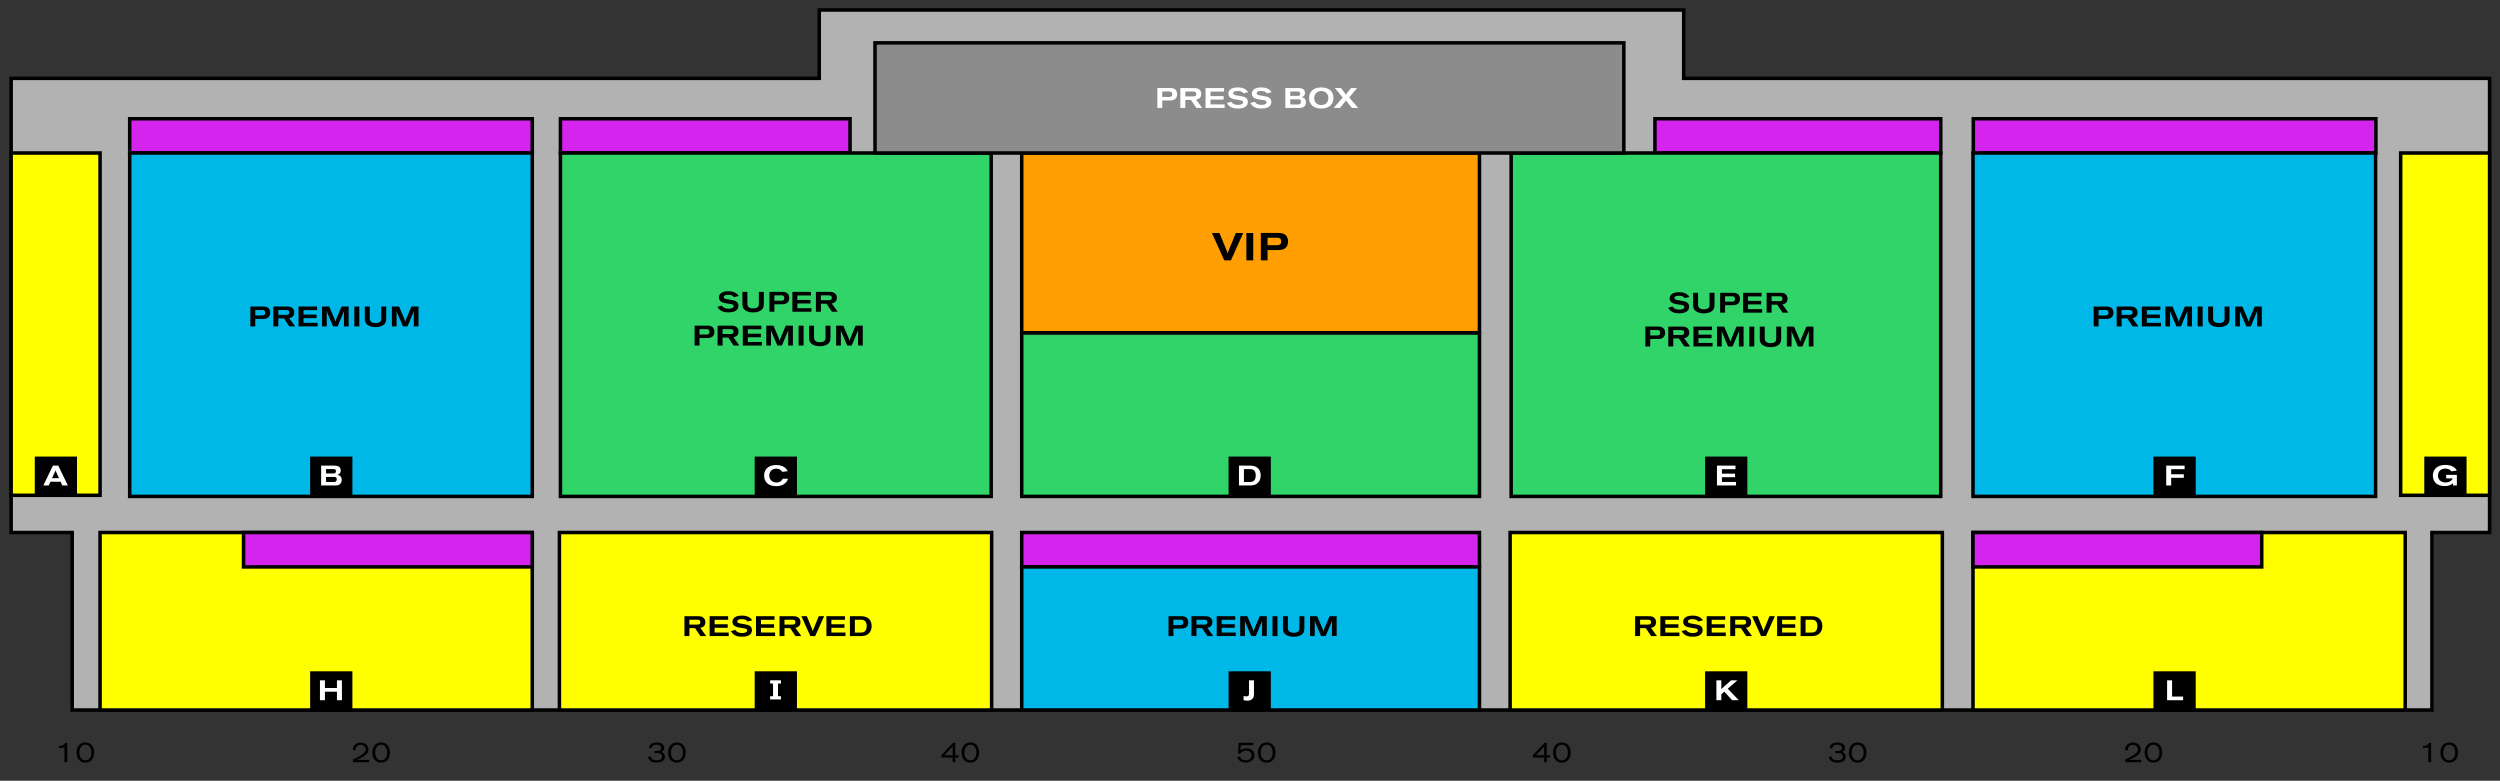 <?xml version="1.0" encoding="utf-8"?>
<!-- Generator: Adobe Illustrator 15.1.0, SVG Export Plug-In . SVG Version: 6.00 Build 0)  -->
<!DOCTYPE svg PUBLIC "-//W3C//DTD SVG 1.1//EN" "http://www.w3.org/Graphics/SVG/1.1/DTD/svg11.dtd">
<svg version="1.1" id="Layer_1" xmlns="http://www.w3.org/2000/svg" xmlns:xlink="http://www.w3.org/1999/xlink" x="0px" y="0px"
	 width="710px" height="221.732px" viewBox="35.833 236.5 710 221.732" enable-background="new 35.833 236.5 710 221.732"
	 xml:space="preserve">
<rect x="35.833" y="236.5" width="710" height="221.732" fill="#333333" stroke="none"/>
<g id="Layer_4">
</g>
<g id="Layer_2">
</g>
<polygon fill="#B2B2B2" stroke="#000000" points="514,258.75 514,239.333 268.5,239.333 268.5,258.75 39,258.75 39,387.732 
	56.333,387.732 56.333,438.149 726.5,438.149 726.5,387.732 742.874,387.732 742.874,258.75 "/>
<rect x="64.25" y="387.732" fill="#FFFF00" stroke="#000000" width="122.749" height="50.417"/>
<rect x="194.71" y="387.732" fill="#FFFF00" stroke="#000000" width="122.749" height="50.417"/>
<rect x="105" y="387.732" fill="#D424ED" stroke="#000000" width="81.999" height="9.768"/>
<rect x="596.165" y="387.732" fill="#FFFF00" stroke="#000000" width="122.748" height="50.417"/>
<rect x="596.165" y="387.732" fill="#D424ED" stroke="#000000" width="81.998" height="9.768"/>
<rect x="195" y="270.227" fill="#D424ED" stroke="#000000" width="82.249" height="9.728"/>
<rect x="72.666" y="270.227" fill="#D424ED" stroke="#000000" width="114.333" height="9.728"/>
<rect x="596.248" y="270.227" fill="#D424ED" stroke="#000000" width="114.334" height="9.728"/>
<rect x="505.834" y="270.227" fill="#D424ED" stroke="#000000" width="81.166" height="9.728"/>
<rect x="326" y="387.732" fill="#D424ED" stroke="#000000" width="130" height="9.768"/>
<rect x="326" y="330.999" fill="#30D469" stroke="#000000" width="130" height="46.483"/>
<rect x="465" y="279.954" fill="#30D469" stroke="#000000" width="122" height="97.528"/>
<rect x="72.666" y="279.954" fill="#00B8E8" stroke="#000000" width="114.333" height="97.528"/>
<rect x="195" y="279.954" fill="#30D469" stroke="#000000" width="122.333" height="97.528"/>
<rect x="326" y="279.954" fill="#FF9E00" stroke="#000000" width="130" height="51.045"/>
<rect x="326" y="397.5" fill="#00B8E8" stroke="#000000" width="130" height="40.649"/>
<rect x="39" y="279.954" fill="#FFFF00" stroke="#000000" width="25.25" height="97.212"/>
<rect x="284.333" y="248.667" fill="#8C8C8C" stroke="#000000" width="212.667" height="31.287"/>
<rect x="361" y="261.5" fill="none" width="62.833" height="15.667"/>
<g enable-background="new    ">
	<path fill="#FFFFFF" d="M364.528,261.497h3.486c0.6,0,1.375,0.024,1.823,0.664c0.2,0.288,0.312,0.68,0.312,1.111
		c0,0.544-0.176,0.911-0.384,1.159c-0.464,0.56-1.144,0.592-1.871,0.592h-1.975v2.127h-1.392V261.497z M365.92,264.032h1.743
		c0.456,0,1.079-0.008,1.079-0.76c0-0.304-0.104-0.496-0.24-0.624c-0.192-0.168-0.4-0.168-0.992-0.168h-1.591V264.032z"/>
	<path fill="#FFFFFF" d="M371.048,261.506h3.886c0.64,0,1.223,0.056,1.695,0.6c0.288,0.336,0.368,0.76,0.368,1.087
		c0,0.432-0.144,0.943-0.543,1.247c-0.304,0.232-0.696,0.312-0.919,0.353l1.711,2.358h-1.663l-1.511-2.271h-1.607v2.271h-1.416
		V261.506z M372.464,263.88h2.254c0.304,0,0.848-0.04,0.848-0.671c0-0.112-0.016-0.305-0.112-0.44
		c-0.104-0.136-0.24-0.271-0.8-0.271h-2.19V263.88z"/>
	<path fill="#FFFFFF" d="M378.208,261.506h5.261v1.015h-3.846v1.271h3.718v1h-3.718v1.351h4.006v1.008h-5.421V261.506z"/>
	<path fill="#FFFFFF" d="M385.552,265.399c0.32,0.68,1.127,0.888,1.895,0.888c0.344,0,1.423-0.057,1.423-0.744
		c0-0.407-0.392-0.504-0.696-0.56c-0.232-0.048-1.391-0.224-1.655-0.271c-0.52-0.096-1.831-0.344-1.831-1.623
		c0-0.28,0.08-0.568,0.224-0.8c0.472-0.76,1.511-0.959,2.407-0.959c0.824,0,1.455,0.119,2.039,0.439
		c0.576,0.312,0.823,0.728,0.936,0.911l-1.343,0.336c-0.048-0.088-0.16-0.296-0.496-0.464c-0.375-0.184-0.863-0.216-1.135-0.216
		c-0.624,0-1.263,0.12-1.263,0.655c0,0.368,0.328,0.464,0.751,0.561c0.232,0.048,1.383,0.239,1.647,0.296
		c0.656,0.119,1.767,0.359,1.767,1.599c0,1.815-2.159,1.879-2.87,1.879c-0.928,0-2.359-0.16-3.086-1.591L385.552,265.399z"/>
	<path fill="#FFFFFF" d="M392.216,265.399c0.32,0.68,1.127,0.888,1.895,0.888c0.344,0,1.423-0.057,1.423-0.744
		c0-0.407-0.392-0.504-0.696-0.56c-0.232-0.048-1.391-0.224-1.655-0.271c-0.52-0.096-1.831-0.344-1.831-1.623
		c0-0.28,0.08-0.568,0.224-0.8c0.472-0.76,1.511-0.959,2.407-0.959c0.824,0,1.455,0.119,2.039,0.439
		c0.576,0.312,0.824,0.728,0.935,0.911l-1.343,0.336c-0.048-0.088-0.16-0.296-0.496-0.464c-0.375-0.184-0.863-0.216-1.135-0.216
		c-0.624,0-1.263,0.12-1.263,0.655c0,0.368,0.328,0.464,0.751,0.561c0.232,0.048,1.383,0.239,1.647,0.296
		c0.656,0.119,1.767,0.359,1.767,1.599c0,1.815-2.158,1.879-2.87,1.879c-0.928,0-2.359-0.16-3.086-1.591L392.216,265.399z"/>
	<path fill="#FFFFFF" d="M400.872,261.506h3.662c0.583,0.016,1.295,0.031,1.679,0.583c0.2,0.288,0.225,0.6,0.225,0.8
		c0,0.152-0.017,0.472-0.225,0.752c-0.231,0.304-0.535,0.399-0.711,0.447c0.352,0.096,1.223,0.312,1.223,1.439
		c0,0.328-0.072,0.672-0.256,0.951c-0.439,0.664-1.167,0.664-1.719,0.672h-3.878V261.506z M402.271,263.729h2.022
		c0.168,0,0.328-0.008,0.456-0.057c0.336-0.136,0.336-0.512,0.336-0.575c0-0.6-0.456-0.607-0.68-0.607h-2.135V263.729z
		 M402.271,266.159h2.119c0.319,0,0.919,0.008,0.919-0.768c0-0.68-0.536-0.68-0.743-0.68h-2.295V266.159z"/>
	<path fill="#FFFFFF" d="M413.933,262.425c0.231,0.28,0.608,0.903,0.608,1.847c0,1.8-1.168,3.062-3.447,3.062
		c-2.278,0-3.485-1.239-3.485-2.998c0-1.943,1.392-2.927,3.246-3.006C411.966,261.281,413.229,261.569,413.933,262.425z
		 M409.063,264.368c0,0.688,0.256,1.047,0.36,1.183c0.135,0.192,0.551,0.776,1.646,0.776c1.319,0,2.023-0.896,2.023-1.983
		c0-1.263-0.952-2.039-2.08-1.999C410.07,262.377,409.063,263.001,409.063,264.368z"/>
	<path fill="#FFFFFF" d="M414.922,261.506h1.768l1.238,1.654c0.089,0.097,0.104,0.12,0.16,0.24c0.041-0.128,0.057-0.144,0.137-0.248
		l1.287-1.646h1.734L419,264.192l2.574,2.958h-1.791l-1.566-1.943c-0.072-0.104-0.088-0.128-0.129-0.231
		c-0.056,0.128-0.063,0.144-0.144,0.256l-1.552,1.919h-1.799l2.583-2.958L414.922,261.506z"/>
</g>
<rect x="361.667" y="447.315" fill="none" width="61.667" height="21.834"/>
<g enable-background="new    ">
	<path d="M387.604,447.45h4.222l-0.04,0.68h-3.582l-0.096,1.471c0.224-0.176,0.735-0.575,1.719-0.575
		c1.303,0,2.263,0.76,2.263,1.927c0,1.255-1.079,2.11-2.471,2.11c-0.551,0-1.111-0.128-1.575-0.424
		c-0.56-0.367-0.728-0.823-0.832-1.111l0.751-0.159c0.064,0.144,0.168,0.367,0.36,0.56c0.216,0.216,0.664,0.504,1.351,0.504
		c1.144,0,1.615-0.752,1.615-1.416c0-1.039-0.919-1.351-1.559-1.351c-0.536,0-1.312,0.216-1.671,0.911l-0.616-0.12L387.604,447.45z"
		/>
	<path d="M398.074,450.24c0,1.728-0.992,2.847-2.511,2.847c-1.655,0-2.487-1.327-2.487-2.91c0-1.384,0.776-2.814,2.479-2.831
		C397.202,447.33,398.074,448.625,398.074,450.24z M394.436,448.521c-0.472,0.52-0.552,1.231-0.552,1.751
		c0,1.335,0.72,2.167,1.695,2.167c0.4,0,0.784-0.152,1.08-0.424c0.472-0.456,0.615-1.128,0.615-1.783
		c0-0.584-0.127-1.104-0.352-1.471c-0.191-0.32-0.639-0.792-1.367-0.768C395.163,448.002,394.748,448.17,394.436,448.521z"/>
</g>
<rect x="277.667" y="447.315" fill="none" width="61.667" height="21.834"/>
<g enable-background="new    ">
	<path d="M306.499,447.45h0.624V451h0.943v0.632h-0.943v1.327h-0.744v-1.327h-3.198v-0.64L306.499,447.45z M306.378,449.169
		c0-0.12,0-0.239,0.008-0.368c0-0.119,0.008-0.239,0.016-0.367c0,0.016-0.375,0.447-0.416,0.487L304.044,451h2.334V449.169z"/>
	<path d="M313.906,450.24c0,1.728-0.992,2.847-2.511,2.847c-1.655,0-2.487-1.327-2.487-2.91c0-1.384,0.776-2.814,2.479-2.831
		C313.034,447.33,313.906,448.625,313.906,450.24z M310.268,448.521c-0.472,0.52-0.552,1.231-0.552,1.751
		c0,1.335,0.72,2.167,1.695,2.167c0.4,0,0.784-0.152,1.08-0.424c0.472-0.456,0.616-1.128,0.616-1.783
		c0-0.584-0.128-1.104-0.352-1.471c-0.192-0.32-0.64-0.792-1.368-0.768C310.995,448.002,310.58,448.17,310.268,448.521z"/>
</g>
<rect x="445.666" y="447.315" fill="none" width="61.668" height="21.834"/>
<g enable-background="new    ">
	<path d="M474.498,447.45h0.623V451h0.943v0.632h-0.943v1.327h-0.743v-1.327h-3.198v-0.64L474.498,447.45z M474.378,449.169
		c0-0.12,0-0.239,0.008-0.368c0-0.119,0.009-0.239,0.017-0.367c0,0.016-0.376,0.447-0.416,0.487L472.043,451h2.335V449.169z"/>
	<path d="M481.905,450.24c0,1.728-0.991,2.847-2.511,2.847c-1.655,0-2.486-1.327-2.486-2.91c0-1.384,0.775-2.814,2.479-2.831
		C481.033,447.33,481.905,448.625,481.905,450.24z M478.268,448.521c-0.473,0.52-0.553,1.231-0.553,1.751
		c0,1.335,0.721,2.167,1.695,2.167c0.4,0,0.783-0.152,1.08-0.424c0.471-0.456,0.615-1.128,0.615-1.783
		c0-0.584-0.128-1.104-0.352-1.471c-0.192-0.32-0.64-0.792-1.367-0.768C478.994,448.002,478.579,448.17,478.268,448.521z"/>
</g>
<rect x="194.333" y="447.315" fill="none" width="61.667" height="21.834"/>
<g enable-background="new    ">
	<path d="M220.094,448.913c0.08-0.312,0.184-0.775,0.68-1.144c0.424-0.312,0.991-0.415,1.511-0.415c1.423,0,2.183,0.679,2.183,1.551
		c0,0.224-0.064,0.456-0.184,0.64c-0.192,0.296-0.456,0.392-0.655,0.464c0.167,0.063,0.439,0.151,0.695,0.432
		c0.336,0.359,0.36,0.768,0.36,0.959c0,0.992-0.855,1.672-2.319,1.672c-0.288,0-0.919-0.04-1.343-0.208
		c-0.855-0.336-1.031-1.008-1.135-1.392l0.751-0.176c0.072,0.359,0.232,1.127,1.735,1.127c0.815,0,1.487-0.296,1.487-1.063
		c0-0.327-0.136-0.551-0.256-0.671c-0.264-0.256-0.719-0.304-1.383-0.304c-0.176,0-0.352,0-0.536,0.008v-0.6
		c0.384,0.008,0.832,0.008,1.176-0.048c0.56-0.097,0.783-0.416,0.783-0.776c0-0.295-0.152-0.56-0.36-0.719
		c-0.216-0.168-0.543-0.272-0.975-0.272c-0.368,0-0.8,0.088-1.12,0.36c-0.296,0.247-0.328,0.527-0.352,0.711L220.094,448.913z"/>
	<path d="M230.572,450.24c0,1.728-0.992,2.847-2.511,2.847c-1.655,0-2.487-1.327-2.487-2.91c0-1.384,0.776-2.814,2.479-2.831
		C229.7,447.33,230.572,448.625,230.572,450.24z M226.934,448.521c-0.472,0.52-0.552,1.231-0.552,1.751
		c0,1.335,0.72,2.167,1.695,2.167c0.4,0,0.784-0.152,1.08-0.424c0.472-0.456,0.616-1.128,0.616-1.783
		c0-0.584-0.128-1.104-0.352-1.471c-0.192-0.32-0.64-0.792-1.368-0.768C227.661,448.002,227.246,448.17,226.934,448.521z"/>
</g>
<rect x="529.667" y="447.315" fill="none" width="61.667" height="21.834"/>
<g enable-background="new    ">
	<path d="M555.428,448.913c0.08-0.312,0.184-0.775,0.68-1.144c0.424-0.312,0.991-0.415,1.511-0.415c1.423,0,2.183,0.679,2.183,1.551
		c0,0.224-0.063,0.456-0.184,0.64c-0.191,0.296-0.455,0.392-0.655,0.464c0.167,0.063,0.439,0.151,0.695,0.432
		c0.336,0.359,0.36,0.768,0.36,0.959c0,0.992-0.855,1.672-2.319,1.672c-0.288,0-0.919-0.04-1.343-0.208
		c-0.855-0.336-1.031-1.008-1.136-1.392l0.751-0.176c0.072,0.359,0.232,1.127,1.736,1.127c0.814,0,1.486-0.296,1.486-1.063
		c0-0.327-0.136-0.551-0.256-0.671c-0.264-0.256-0.719-0.304-1.383-0.304c-0.176,0-0.352,0-0.536,0.008v-0.6
		c0.384,0.008,0.831,0.008,1.176-0.048c0.56-0.097,0.783-0.416,0.783-0.776c0-0.295-0.151-0.56-0.36-0.719
		c-0.215-0.168-0.543-0.272-0.975-0.272c-0.368,0-0.8,0.088-1.119,0.36c-0.297,0.247-0.328,0.527-0.352,0.711L555.428,448.913z"/>
	<path d="M565.905,450.24c0,1.728-0.991,2.847-2.511,2.847c-1.655,0-2.486-1.327-2.486-2.91c0-1.384,0.775-2.814,2.479-2.831
		C565.033,447.33,565.905,448.625,565.905,450.24z M562.268,448.521c-0.473,0.52-0.553,1.231-0.553,1.751
		c0,1.335,0.721,2.167,1.695,2.167c0.4,0,0.783-0.152,1.08-0.424c0.471-0.456,0.615-1.128,0.615-1.783
		c0-0.584-0.128-1.104-0.352-1.471c-0.192-0.32-0.64-0.792-1.367-0.768C562.994,448.002,562.579,448.17,562.268,448.521z"/>
</g>
<rect x="110.333" y="447.315" fill="none" width="61.667" height="21.834"/>
<g enable-background="new    ">
	<path d="M137.845,452.304h2.774v0.655h-4.518v-0.752c0.704-0.336,1.855-0.896,2.734-1.551c0.408-0.296,0.848-0.68,0.848-1.319
		c0-0.808-0.632-1.295-1.439-1.295c-0.448,0-0.816,0.151-1.047,0.376c-0.368,0.359-0.384,0.815-0.4,1.199l-0.776-0.112
		c0.016-0.319,0.04-0.72,0.312-1.144c0.328-0.52,1-0.983,1.943-0.983c1.479,0,2.207,1.031,2.207,1.935
		c0,0.544-0.24,1.048-0.624,1.432c-0.768,0.768-2.814,1.647-2.814,1.623C137.414,452.319,137.501,452.312,137.845,452.304z"/>
	<path d="M146.572,450.24c0,1.728-0.992,2.847-2.511,2.847c-1.655,0-2.487-1.327-2.487-2.91c0-1.384,0.776-2.814,2.479-2.831
		C145.7,447.33,146.572,448.625,146.572,450.24z M142.934,448.521c-0.472,0.52-0.552,1.231-0.552,1.751
		c0,1.335,0.72,2.167,1.695,2.167c0.4,0,0.784-0.152,1.08-0.424c0.472-0.456,0.616-1.128,0.616-1.783
		c0-0.584-0.128-1.104-0.352-1.471c-0.192-0.32-0.64-0.792-1.368-0.768C143.661,448.002,143.246,448.17,142.934,448.521z"/>
</g>
<rect x="613.666" y="447.315" fill="none" width="61.668" height="21.834"/>
<g enable-background="new    ">
	<path d="M641.179,452.304h2.774v0.655h-4.518v-0.752c0.703-0.336,1.855-0.896,2.734-1.551c0.408-0.296,0.848-0.68,0.848-1.319
		c0-0.808-0.632-1.295-1.439-1.295c-0.447,0-0.815,0.151-1.047,0.376c-0.368,0.359-0.384,0.815-0.4,1.199l-0.775-0.112
		c0.016-0.319,0.04-0.72,0.312-1.144c0.327-0.52,0.999-0.983,1.942-0.983c1.479,0,2.207,1.031,2.207,1.935
		c0,0.544-0.24,1.048-0.624,1.432c-0.768,0.768-2.814,1.647-2.814,1.623C640.747,452.319,640.835,452.312,641.179,452.304z"/>
	<path d="M649.905,450.24c0,1.728-0.991,2.847-2.511,2.847c-1.655,0-2.486-1.327-2.486-2.91c0-1.384,0.775-2.814,2.479-2.831
		C649.033,447.33,649.905,448.625,649.905,450.24z M646.268,448.521c-0.473,0.52-0.553,1.231-0.553,1.751
		c0,1.335,0.721,2.167,1.695,2.167c0.4,0,0.783-0.152,1.08-0.424c0.471-0.456,0.615-1.128,0.615-1.783
		c0-0.584-0.128-1.104-0.352-1.471c-0.192-0.32-0.64-0.792-1.367-0.768C646.994,448.002,646.579,448.17,646.268,448.521z"/>
</g>
<rect x="26.333" y="447.315" fill="none" width="61.667" height="21.834"/>
<g enable-background="new    ">
	<path d="M52.614,448.386c0.312-0.008,0.647-0.017,1.056-0.232c0.408-0.208,0.543-0.472,0.664-0.688h0.6v5.493h-0.792v-4.285
		c-0.472,0.207-0.768,0.231-1.527,0.256V448.386z"/>
	<path d="M62.572,450.24c0,1.728-0.992,2.847-2.511,2.847c-1.655,0-2.487-1.327-2.487-2.91c0-1.384,0.776-2.814,2.479-2.831
		C61.7,447.33,62.572,448.625,62.572,450.24z M58.934,448.521c-0.472,0.52-0.552,1.231-0.552,1.751c0,1.335,0.72,2.167,1.695,2.167
		c0.4,0,0.784-0.152,1.08-0.424c0.472-0.456,0.616-1.128,0.616-1.783c0-0.584-0.128-1.104-0.352-1.471
		c-0.192-0.32-0.64-0.792-1.368-0.768C59.661,448.002,59.246,448.17,58.934,448.521z"/>
</g>
<rect x="697.667" y="447.315" fill="none" width="61.667" height="21.834"/>
<g enable-background="new    ">
	<path d="M723.947,448.386c0.312-0.008,0.647-0.017,1.056-0.232c0.407-0.208,0.544-0.472,0.663-0.688h0.6v5.493h-0.791v-4.285
		c-0.472,0.207-0.768,0.231-1.527,0.256V448.386z"/>
	<path d="M733.905,450.24c0,1.728-0.991,2.847-2.511,2.847c-1.655,0-2.486-1.327-2.486-2.91c0-1.384,0.775-2.814,2.479-2.831
		C733.033,447.33,733.905,448.625,733.905,450.24z M730.268,448.521c-0.473,0.52-0.553,1.231-0.553,1.751
		c0,1.335,0.721,2.167,1.695,2.167c0.4,0,0.783-0.152,1.08-0.424c0.471-0.456,0.615-1.128,0.615-1.783
		c0-0.584-0.128-1.104-0.352-1.471c-0.192-0.32-0.64-0.792-1.367-0.768C730.994,448.002,730.579,448.17,730.268,448.521z"/>
</g>
<rect x="359.5" y="302.667" fill="none" width="62.333" height="12.666"/>
<g enable-background="new    ">
	<path d="M380.014,302.67h2.146l2.079,5.094c0.121,0.319,0.154,0.419,0.231,0.737c0.099-0.352,0.121-0.439,0.253-0.737l2.09-5.094
		h2.09l-3.487,7.768h-1.893L380.014,302.67z"/>
	<path d="M389.804,302.67h1.947v7.768h-1.947V302.67z"/>
	<path d="M393.906,302.659h4.797c0.825,0,1.893,0.033,2.508,0.913c0.275,0.396,0.43,0.936,0.43,1.529
		c0,0.748-0.242,1.254-0.528,1.596c-0.638,0.77-1.573,0.813-2.574,0.813h-2.717v2.927h-1.915V302.659z M395.821,306.146h2.398
		c0.627,0,1.485-0.011,1.485-1.045c0-0.418-0.144-0.682-0.33-0.858c-0.264-0.23-0.55-0.23-1.364-0.23h-2.189V306.146z"/>
</g>
<rect x="225.501" y="319.385" fill="none" width="61.166" height="18.667"/>
<g enable-background="new    ">
	<path d="M240.872,323.284c0.32,0.68,1.127,0.888,1.895,0.888c0.344,0,1.423-0.057,1.423-0.744c0-0.407-0.392-0.504-0.696-0.56
		c-0.232-0.048-1.391-0.224-1.655-0.271c-0.52-0.096-1.831-0.344-1.831-1.623c0-0.28,0.08-0.568,0.224-0.8
		c0.472-0.76,1.511-0.959,2.407-0.959c0.824,0,1.455,0.119,2.039,0.439c0.576,0.312,0.823,0.728,0.936,0.911l-1.343,0.336
		c-0.048-0.088-0.16-0.296-0.496-0.464c-0.375-0.184-0.863-0.216-1.135-0.216c-0.624,0-1.263,0.12-1.263,0.655
		c0,0.368,0.328,0.464,0.751,0.561c0.232,0.048,1.383,0.239,1.647,0.296c0.656,0.119,1.767,0.359,1.767,1.599
		c0,1.815-2.159,1.879-2.87,1.879c-0.928,0-2.359-0.16-3.086-1.591L240.872,323.284z"/>
	<path d="M246.681,319.391h1.407v3.317c0,0.504,0.104,0.928,0.64,1.184c0.456,0.216,0.864,0.2,1.279,0.185
		c0.536-0.049,0.879-0.192,1.104-0.448c0.136-0.16,0.256-0.344,0.24-0.911v-3.326h1.407v3.277c-0.008,0.601-0.008,1.168-0.488,1.695
		c-0.583,0.647-1.671,0.863-2.526,0.863c-0.4,0-0.8-0.039-1.191-0.136c-0.272-0.063-0.624-0.176-0.976-0.407
		c-0.888-0.6-0.896-1.344-0.896-2.016V319.391z"/>
	<path d="M254.36,319.382h3.486c0.6,0,1.375,0.024,1.823,0.664c0.2,0.288,0.312,0.68,0.312,1.111c0,0.544-0.176,0.911-0.384,1.159
		c-0.464,0.56-1.144,0.592-1.871,0.592h-1.975v2.127h-1.392V319.382z M255.752,321.917h1.743c0.456,0,1.079-0.008,1.079-0.76
		c0-0.304-0.104-0.496-0.24-0.624c-0.192-0.168-0.4-0.168-0.992-0.168h-1.591V321.917z"/>
	<path d="M260.873,319.391h5.261v1.015h-3.846v1.271h3.718v1h-3.718v1.351h4.006v1.008h-5.421V319.391z"/>
	<path d="M267.552,319.391h3.886c0.64,0,1.223,0.056,1.695,0.6c0.288,0.336,0.368,0.76,0.368,1.087c0,0.432-0.144,0.943-0.543,1.247
		c-0.304,0.232-0.696,0.312-0.919,0.353l1.711,2.358h-1.663l-1.511-2.271h-1.607v2.271h-1.416V319.391z M268.968,321.765h2.254
		c0.304,0,0.848-0.04,0.848-0.671c0-0.112-0.016-0.305-0.112-0.44c-0.104-0.136-0.24-0.271-0.8-0.271h-2.19V321.765z"/>
</g>
<g enable-background="new    ">
	<path d="M233.108,328.981h3.486c0.6,0,1.375,0.024,1.823,0.664c0.2,0.288,0.312,0.68,0.312,1.111c0,0.544-0.176,0.911-0.384,1.159
		c-0.464,0.56-1.144,0.592-1.871,0.592H234.5v2.127h-1.392V328.981z M234.5,331.517h1.743c0.456,0,1.079-0.008,1.079-0.76
		c0-0.304-0.104-0.496-0.24-0.624c-0.192-0.168-0.4-0.168-0.992-0.168H234.5V331.517z"/>
	<path d="M239.628,328.99h3.886c0.64,0,1.223,0.056,1.695,0.6c0.288,0.336,0.368,0.76,0.368,1.087c0,0.432-0.144,0.943-0.543,1.247
		c-0.304,0.232-0.696,0.312-0.919,0.353l1.711,2.358h-1.663l-1.511-2.271h-1.607v2.271h-1.416V328.99z M241.044,331.364h2.254
		c0.304,0,0.848-0.04,0.848-0.671c0-0.112-0.016-0.305-0.112-0.44c-0.104-0.136-0.24-0.271-0.8-0.271h-2.19V331.364z"/>
	<path d="M246.789,328.99h5.261v1.015h-3.846v1.271h3.718v1h-3.718v1.351h4.006v1.008h-5.421V328.99z"/>
	<path d="M253.46,328.99h2.039l1.472,3.454c0.152,0.367,0.208,0.52,0.288,0.839c0.056-0.239,0.104-0.384,0.264-0.775l1.471-3.518
		h2.023v5.645h-1.335v-3.95c0-0.168,0.024-0.312,0.056-0.527c-0.056,0.168-0.08,0.231-0.16,0.432l-1.687,4.046h-1.288l-1.687-3.966
		c-0.088-0.216-0.104-0.28-0.168-0.512c0.024,0.24,0.032,0.288,0.048,0.504v3.974h-1.335V328.99z"/>
	<path d="M262.636,328.99h1.416v5.645h-1.416V328.99z"/>
	<path d="M265.612,328.99h1.407v3.317c0,0.504,0.104,0.928,0.64,1.184c0.456,0.216,0.864,0.2,1.279,0.185
		c0.536-0.049,0.879-0.192,1.104-0.448c0.136-0.16,0.256-0.344,0.24-0.911v-3.326h1.407v3.277c-0.008,0.601-0.008,1.168-0.488,1.695
		c-0.583,0.647-1.671,0.863-2.526,0.863c-0.4,0-0.8-0.039-1.191-0.136c-0.272-0.063-0.624-0.176-0.976-0.407
		c-0.887-0.6-0.896-1.344-0.896-2.016V328.99z"/>
	<path d="M273.3,328.99h2.039l1.471,3.454c0.152,0.367,0.208,0.52,0.288,0.839c0.056-0.239,0.104-0.384,0.264-0.775l1.471-3.518
		h2.023v5.645h-1.335v-3.95c0-0.168,0.024-0.312,0.056-0.527c-0.056,0.168-0.08,0.231-0.16,0.432l-1.687,4.046h-1.288l-1.687-3.966
		c-0.088-0.216-0.104-0.28-0.168-0.512c0.024,0.24,0.032,0.288,0.048,0.504v3.974H273.3V328.99z"/>
</g>
<rect x="495.499" y="319.648" fill="none" width="61.166" height="18.666"/>
<g enable-background="new    ">
	<path d="M510.87,323.548c0.319,0.68,1.128,0.888,1.896,0.888c0.344,0,1.423-0.057,1.423-0.744c0-0.407-0.392-0.504-0.696-0.56
		c-0.231-0.048-1.391-0.224-1.654-0.271c-0.52-0.096-1.831-0.344-1.831-1.623c0-0.28,0.08-0.568,0.224-0.8
		c0.472-0.76,1.512-0.959,2.406-0.959c0.824,0,1.455,0.119,2.039,0.439c0.576,0.312,0.824,0.728,0.936,0.911l-1.343,0.336
		c-0.048-0.088-0.16-0.296-0.496-0.464c-0.376-0.184-0.863-0.216-1.136-0.216c-0.623,0-1.263,0.12-1.263,0.655
		c0,0.368,0.327,0.464,0.751,0.561c0.232,0.048,1.384,0.239,1.647,0.296c0.655,0.119,1.767,0.359,1.767,1.599
		c0,1.815-2.158,1.879-2.869,1.879c-0.928,0-2.359-0.16-3.087-1.591L510.87,323.548z"/>
	<path d="M516.679,319.654h1.407v3.317c0,0.504,0.104,0.928,0.64,1.184c0.456,0.216,0.864,0.2,1.279,0.185
		c0.536-0.049,0.88-0.192,1.104-0.448c0.136-0.16,0.256-0.344,0.239-0.911v-3.326h1.408v3.277c-0.008,0.601-0.008,1.168-0.488,1.695
		c-0.584,0.647-1.671,0.863-2.526,0.863c-0.399,0-0.8-0.039-1.191-0.136c-0.272-0.063-0.624-0.176-0.976-0.407
		c-0.888-0.6-0.896-1.344-0.896-2.016V319.654z"/>
	<path d="M524.358,319.646h3.486c0.6,0,1.375,0.024,1.823,0.664c0.199,0.288,0.312,0.68,0.312,1.111
		c0,0.544-0.176,0.911-0.384,1.159c-0.464,0.56-1.144,0.592-1.871,0.592h-1.975v2.127h-1.392V319.646z M525.75,322.181h1.743
		c0.456,0,1.079-0.008,1.079-0.76c0-0.304-0.104-0.496-0.24-0.624c-0.191-0.168-0.399-0.168-0.991-0.168h-1.591V322.181z"/>
	<path d="M530.871,319.654h5.261v1.015h-3.847v1.271h3.719v1h-3.719v1.351h4.006v1.008h-5.42V319.654z"/>
	<path d="M537.551,319.654h3.886c0.64,0,1.224,0.056,1.694,0.6c0.288,0.336,0.368,0.76,0.368,1.087c0,0.432-0.144,0.943-0.544,1.247
		c-0.304,0.232-0.695,0.312-0.919,0.353l1.711,2.358h-1.663l-1.512-2.271h-1.606v2.271h-1.415V319.654z M538.966,322.028h2.255
		c0.304,0,0.848-0.04,0.848-0.671c0-0.112-0.017-0.305-0.112-0.44c-0.104-0.136-0.239-0.271-0.8-0.271h-2.19V322.028z"/>
</g>
<g enable-background="new    ">
	<path d="M503.107,329.245h3.486c0.6,0,1.375,0.024,1.823,0.664c0.2,0.288,0.312,0.68,0.312,1.111c0,0.544-0.176,0.911-0.384,1.159
		c-0.464,0.56-1.144,0.592-1.871,0.592h-1.975v2.127h-1.392V329.245z M504.499,331.78h1.743c0.455,0,1.079-0.008,1.079-0.76
		c0-0.304-0.104-0.496-0.239-0.624c-0.192-0.168-0.4-0.168-0.992-0.168h-1.591V331.78z"/>
	<path d="M509.627,329.254h3.887c0.64,0,1.223,0.056,1.695,0.6c0.287,0.336,0.367,0.76,0.367,1.087c0,0.432-0.144,0.943-0.543,1.247
		c-0.305,0.232-0.696,0.312-0.92,0.353l1.711,2.358h-1.663l-1.511-2.271h-1.607v2.271h-1.416V329.254z M511.043,331.628h2.254
		c0.305,0,0.848-0.04,0.848-0.671c0-0.112-0.016-0.305-0.111-0.44c-0.104-0.136-0.24-0.271-0.8-0.271h-2.19V331.628z"/>
	<path d="M516.787,329.254h5.262v1.015h-3.846v1.271h3.718v1h-3.718v1.351h4.006v1.008h-5.422V329.254z"/>
	<path d="M523.459,329.254h2.039l1.472,3.454c0.151,0.367,0.208,0.52,0.288,0.839c0.056-0.239,0.104-0.384,0.264-0.775l1.471-3.518
		h2.023v5.645h-1.336v-3.95c0-0.168,0.024-0.312,0.057-0.527c-0.057,0.168-0.08,0.231-0.16,0.432l-1.688,4.046h-1.287l-1.688-3.966
		c-0.088-0.216-0.104-0.28-0.168-0.512c0.024,0.24,0.033,0.288,0.049,0.504v3.974h-1.336V329.254z"/>
	<path d="M532.635,329.254h1.416v5.645h-1.416V329.254z"/>
	<path d="M535.611,329.254h1.406v3.317c0,0.504,0.104,0.928,0.641,1.184c0.455,0.216,0.863,0.2,1.279,0.185
		c0.535-0.049,0.879-0.192,1.104-0.448c0.135-0.16,0.256-0.344,0.239-0.911v-3.326h1.407v3.277
		c-0.008,0.601-0.008,1.168-0.488,1.695c-0.583,0.647-1.67,0.863-2.525,0.863c-0.4,0-0.801-0.039-1.191-0.136
		c-0.272-0.063-0.624-0.176-0.977-0.407c-0.887-0.6-0.895-1.344-0.895-2.016V329.254z"/>
	<path d="M543.299,329.254h2.039l1.471,3.454c0.152,0.367,0.208,0.52,0.288,0.839c0.056-0.239,0.104-0.384,0.264-0.775l1.472-3.518
		h2.022v5.645h-1.335v-3.95c0-0.168,0.023-0.312,0.056-0.527c-0.056,0.168-0.08,0.231-0.159,0.432l-1.688,4.046h-1.287l-1.688-3.966
		c-0.088-0.216-0.104-0.28-0.168-0.512c0.023,0.24,0.032,0.288,0.048,0.504v3.974h-1.335V329.254z"/>
</g>
<rect x="360.084" y="411.5" fill="none" width="61.167" height="10.334"/>
<g enable-background="new    ">
	<path d="M367.691,411.497h3.486c0.6,0,1.375,0.024,1.823,0.664c0.2,0.288,0.312,0.68,0.312,1.111c0,0.544-0.176,0.911-0.384,1.159
		c-0.464,0.56-1.144,0.592-1.871,0.592h-1.975v2.127h-1.392V411.497z M369.083,414.032h1.743c0.456,0,1.079-0.008,1.079-0.76
		c0-0.304-0.104-0.496-0.24-0.624c-0.192-0.168-0.4-0.168-0.992-0.168h-1.591V414.032z"/>
	<path d="M374.211,411.506h3.886c0.64,0,1.223,0.056,1.695,0.6c0.288,0.336,0.368,0.76,0.368,1.087c0,0.432-0.144,0.943-0.543,1.247
		c-0.304,0.232-0.696,0.312-0.919,0.353l1.711,2.358h-1.663l-1.511-2.271h-1.607v2.271h-1.416V411.506z M375.627,413.88h2.254
		c0.304,0,0.848-0.04,0.848-0.671c0-0.112-0.016-0.305-0.112-0.44c-0.104-0.136-0.24-0.271-0.8-0.271h-2.19V413.88z"/>
	<path d="M381.372,411.506h5.261v1.015h-3.846v1.271h3.718v1h-3.718v1.351h4.006v1.008h-5.421V411.506z"/>
	<path d="M388.043,411.506h2.039l1.472,3.454c0.152,0.367,0.208,0.52,0.288,0.839c0.056-0.239,0.104-0.384,0.264-0.775l1.471-3.518
		h2.023v5.645h-1.335v-3.95c0-0.168,0.024-0.312,0.056-0.527c-0.056,0.168-0.08,0.231-0.16,0.432l-1.687,4.046h-1.288l-1.687-3.966
		c-0.088-0.216-0.104-0.28-0.168-0.512c0.024,0.24,0.032,0.288,0.048,0.504v3.974h-1.335V411.506z"/>
	<path d="M397.219,411.506h1.416v5.645h-1.416V411.506z"/>
	<path d="M400.195,411.506h1.406v3.317c0,0.504,0.104,0.928,0.641,1.184c0.455,0.216,0.863,0.2,1.279,0.185
		c0.535-0.049,0.879-0.192,1.104-0.448c0.135-0.16,0.256-0.344,0.239-0.911v-3.326h1.407v3.277
		c-0.008,0.601-0.008,1.168-0.488,1.695c-0.583,0.647-1.67,0.863-2.525,0.863c-0.4,0-0.801-0.039-1.191-0.136
		c-0.272-0.063-0.624-0.176-0.977-0.407c-0.887-0.6-0.895-1.344-0.895-2.016V411.506z"/>
	<path d="M407.883,411.506h2.039l1.471,3.454c0.152,0.367,0.208,0.52,0.288,0.839c0.056-0.239,0.104-0.384,0.264-0.775l1.472-3.518
		h2.022v5.645h-1.335v-3.95c0-0.168,0.023-0.312,0.056-0.527c-0.056,0.168-0.08,0.231-0.159,0.432l-1.688,4.046h-1.287l-1.688-3.966
		c-0.088-0.216-0.104-0.28-0.168-0.512c0.023,0.24,0.032,0.288,0.048,0.504v3.974h-1.335V411.506z"/>
</g>
<rect x="225.417" y="411.5" fill="none" width="61.167" height="10.334"/>
<g enable-background="new    ">
	<path d="M230.208,411.506h3.886c0.64,0,1.223,0.056,1.695,0.6c0.288,0.336,0.368,0.76,0.368,1.087c0,0.432-0.144,0.943-0.543,1.247
		c-0.304,0.232-0.696,0.312-0.919,0.353l1.711,2.358h-1.663l-1.511-2.271h-1.607v2.271h-1.416V411.506z M231.624,413.88h2.254
		c0.304,0,0.848-0.04,0.848-0.671c0-0.112-0.016-0.305-0.112-0.44c-0.104-0.136-0.24-0.271-0.8-0.271h-2.19V413.88z"/>
	<path d="M237.369,411.506h5.261v1.015h-3.846v1.271h3.718v1h-3.718v1.351h4.006v1.008h-5.421V411.506z"/>
	<path d="M244.712,415.399c0.32,0.68,1.127,0.888,1.895,0.888c0.344,0,1.423-0.057,1.423-0.744c0-0.407-0.392-0.504-0.696-0.56
		c-0.232-0.048-1.391-0.224-1.655-0.271c-0.52-0.096-1.831-0.344-1.831-1.623c0-0.28,0.08-0.568,0.224-0.8
		c0.472-0.76,1.511-0.959,2.407-0.959c0.824,0,1.455,0.119,2.039,0.439c0.576,0.312,0.823,0.728,0.936,0.911l-1.343,0.336
		c-0.048-0.088-0.16-0.296-0.496-0.464c-0.375-0.184-0.863-0.216-1.135-0.216c-0.624,0-1.263,0.12-1.263,0.655
		c0,0.368,0.328,0.464,0.751,0.561c0.232,0.048,1.383,0.239,1.647,0.296c0.656,0.119,1.767,0.359,1.767,1.599
		c0,1.815-2.159,1.879-2.87,1.879c-0.928,0-2.359-0.16-3.086-1.591L244.712,415.399z"/>
	<path d="M250.537,411.506h5.261v1.015h-3.846v1.271h3.718v1h-3.718v1.351h4.006v1.008h-5.421V411.506z"/>
	<path d="M257.216,411.506h3.886c0.64,0,1.223,0.056,1.695,0.6c0.288,0.336,0.368,0.76,0.368,1.087c0,0.432-0.144,0.943-0.543,1.247
		c-0.304,0.232-0.696,0.312-0.919,0.353l1.711,2.358h-1.663l-1.511-2.271h-1.607v2.271h-1.416V411.506z M258.632,413.88h2.254
		c0.304,0,0.848-0.04,0.848-0.671c0-0.112-0.016-0.305-0.112-0.44c-0.104-0.136-0.24-0.271-0.8-0.271h-2.19V413.88z"/>
	<path d="M263.424,411.506h1.559l1.511,3.701c0.088,0.232,0.112,0.305,0.168,0.536c0.072-0.256,0.088-0.319,0.184-0.536l1.519-3.701
		h1.519l-2.535,5.645h-1.375L263.424,411.506z"/>
	<path d="M270.536,411.506h5.261v1.015h-3.846v1.271h3.718v1h-3.718v1.351h4.006v1.008h-5.421V411.506z"/>
	<path d="M277.208,411.506h3.086c0.208,0.008,0.416,0.008,0.624,0.031c1.647,0.152,2.462,1.304,2.462,2.759
		c0,0.647-0.16,1.287-0.551,1.807c-0.792,1.032-1.855,1.04-2.711,1.048h-2.91V411.506z M278.615,412.505v3.646h1.559
		c0.504-0.009,1.08-0.017,1.455-0.552c0.168-0.232,0.344-0.624,0.344-1.336c0-0.535-0.12-0.903-0.28-1.159
		c-0.368-0.584-0.959-0.592-1.447-0.6H278.615z"/>
</g>
<rect x="464.709" y="387.732" fill="#FFFF00" stroke="#000000" width="122.748" height="50.417"/>
<rect x="495.416" y="411.5" fill="none" width="61.167" height="10.334"/>
<g enable-background="new    ">
	<path d="M500.207,411.506h3.887c0.64,0,1.223,0.056,1.695,0.6c0.287,0.336,0.367,0.76,0.367,1.087c0,0.432-0.144,0.943-0.543,1.247
		c-0.305,0.232-0.696,0.312-0.92,0.353l1.711,2.358h-1.663l-1.511-2.271h-1.607v2.271h-1.416V411.506z M501.623,413.88h2.254
		c0.305,0,0.848-0.04,0.848-0.671c0-0.112-0.016-0.305-0.111-0.44c-0.104-0.136-0.24-0.271-0.8-0.271h-2.19V413.88z"/>
	<path d="M507.367,411.506h5.262v1.015h-3.846v1.271h3.718v1h-3.718v1.351h4.006v1.008h-5.422V411.506z"/>
	<path d="M514.711,415.399c0.32,0.68,1.127,0.888,1.895,0.888c0.344,0,1.424-0.057,1.424-0.744c0-0.407-0.392-0.504-0.695-0.56
		c-0.232-0.048-1.392-0.224-1.655-0.271c-0.521-0.096-1.831-0.344-1.831-1.623c0-0.28,0.08-0.568,0.224-0.8
		c0.472-0.76,1.511-0.959,2.407-0.959c0.823,0,1.455,0.119,2.039,0.439c0.575,0.312,0.822,0.728,0.936,0.911l-1.344,0.336
		c-0.049-0.088-0.16-0.296-0.496-0.464c-0.375-0.184-0.863-0.216-1.135-0.216c-0.624,0-1.264,0.12-1.264,0.655
		c0,0.368,0.328,0.464,0.752,0.561c0.231,0.048,1.383,0.239,1.646,0.296c0.656,0.119,1.768,0.359,1.768,1.599
		c0,1.815-2.159,1.879-2.871,1.879c-0.928,0-2.358-0.16-3.086-1.591L514.711,415.399z"/>
	<path d="M520.535,411.506h5.262v1.015h-3.846v1.271h3.718v1h-3.718v1.351h4.006v1.008h-5.422V411.506z"/>
	<path d="M527.215,411.506h3.887c0.64,0,1.223,0.056,1.695,0.6c0.287,0.336,0.367,0.76,0.367,1.087c0,0.432-0.144,0.943-0.543,1.247
		c-0.305,0.232-0.696,0.312-0.92,0.353l1.711,2.358h-1.663l-1.511-2.271h-1.607v2.271h-1.416V411.506z M528.631,413.88h2.254
		c0.305,0,0.848-0.04,0.848-0.671c0-0.112-0.016-0.305-0.111-0.44c-0.104-0.136-0.24-0.271-0.8-0.271h-2.19V413.88z"/>
	<path d="M533.424,411.506h1.559l1.512,3.701c0.088,0.232,0.111,0.305,0.168,0.536c0.071-0.256,0.088-0.319,0.184-0.536l1.52-3.701
		h1.519l-2.534,5.645h-1.375L533.424,411.506z"/>
	<path d="M540.535,411.506h5.262v1.015h-3.847v1.271h3.718v1h-3.718v1.351h4.006v1.008h-5.421V411.506z"/>
	<path d="M547.207,411.506h3.086c0.208,0.008,0.416,0.008,0.624,0.031c1.647,0.152,2.462,1.304,2.462,2.759
		c0,0.647-0.159,1.287-0.551,1.807c-0.792,1.032-1.855,1.04-2.711,1.048h-2.91V411.506z M548.614,412.505v3.646h1.56
		c0.504-0.009,1.079-0.017,1.455-0.552c0.168-0.232,0.344-0.624,0.344-1.336c0-0.535-0.12-0.903-0.28-1.159
		c-0.368-0.584-0.96-0.592-1.447-0.6H548.614z"/>
</g>
<rect x="99.332" y="323.551" fill="none" width="61.167" height="10.334"/>
<g enable-background="new    ">
	<path d="M106.939,323.548h3.486c0.6,0,1.375,0.024,1.823,0.664c0.2,0.288,0.312,0.68,0.312,1.111c0,0.544-0.176,0.911-0.384,1.159
		c-0.464,0.56-1.144,0.592-1.871,0.592h-1.975v2.127h-1.392V323.548z M108.331,326.083h1.743c0.456,0,1.079-0.008,1.079-0.76
		c0-0.304-0.104-0.496-0.24-0.624c-0.192-0.168-0.4-0.168-0.992-0.168h-1.591V326.083z"/>
	<path d="M113.459,323.557h3.886c0.64,0,1.223,0.056,1.695,0.6c0.288,0.336,0.368,0.76,0.368,1.087c0,0.432-0.144,0.943-0.543,1.247
		c-0.304,0.232-0.696,0.312-0.919,0.353l1.711,2.358h-1.663l-1.511-2.271h-1.607v2.271h-1.416V323.557z M114.875,325.931h2.254
		c0.304,0,0.848-0.04,0.848-0.671c0-0.112-0.016-0.305-0.112-0.44c-0.104-0.136-0.24-0.271-0.8-0.271h-2.19V325.931z"/>
	<path d="M120.619,323.557h5.261v1.015h-3.846v1.271h3.718v1h-3.718v1.351h4.006v1.008h-5.421V323.557z"/>
	<path d="M127.291,323.557h2.039l1.472,3.454c0.152,0.367,0.208,0.52,0.288,0.839c0.056-0.239,0.104-0.384,0.264-0.775l1.471-3.518
		h2.023v5.645h-1.335v-3.95c0-0.168,0.024-0.312,0.056-0.527c-0.056,0.168-0.08,0.231-0.16,0.432l-1.687,4.046h-1.288l-1.687-3.966
		c-0.088-0.216-0.104-0.28-0.168-0.512c0.024,0.24,0.032,0.288,0.048,0.504v3.974h-1.335V323.557z"/>
	<path d="M136.467,323.557h1.416v5.645h-1.416V323.557z"/>
	<path d="M139.442,323.557h1.407v3.317c0,0.504,0.104,0.928,0.64,1.184c0.456,0.216,0.864,0.2,1.279,0.185
		c0.536-0.049,0.879-0.192,1.104-0.448c0.136-0.16,0.256-0.344,0.24-0.911v-3.326h1.407v3.277c-0.008,0.601-0.008,1.168-0.488,1.695
		c-0.583,0.647-1.671,0.863-2.526,0.863c-0.4,0-0.8-0.039-1.191-0.136c-0.272-0.063-0.624-0.176-0.976-0.407
		c-0.887-0.6-0.896-1.344-0.896-2.016V323.557z"/>
	<path d="M147.13,323.557h2.039l1.471,3.454c0.152,0.367,0.208,0.52,0.288,0.839c0.056-0.239,0.104-0.384,0.264-0.775l1.471-3.518
		h2.023v5.645h-1.335v-3.95c0-0.168,0.024-0.312,0.056-0.527c-0.056,0.168-0.08,0.231-0.16,0.432l-1.687,4.046h-1.288l-1.687-3.966
		c-0.088-0.216-0.104-0.28-0.168-0.512c0.024,0.24,0.032,0.288,0.048,0.504v3.974h-1.335V323.557z"/>
</g>
<g>
	<rect x="384.75" y="366.166" width="12" height="11"/>
	<rect x="371.667" y="365.727" fill="none" width="38" height="10.612"/>
	<g enable-background="new    ">
		<path fill="#FFFFFF" d="M387.699,368.734h3.086c0.208,0.008,0.416,0.008,0.624,0.031c1.647,0.152,2.462,1.304,2.462,2.759
			c0,0.647-0.16,1.287-0.552,1.807c-0.792,1.032-1.854,1.04-2.71,1.048h-2.91V368.734z M389.106,369.733v3.646h1.559
			c0.504-0.009,1.08-0.017,1.455-0.552c0.168-0.232,0.344-0.624,0.344-1.336c0-0.535-0.12-0.903-0.28-1.159
			c-0.368-0.584-0.959-0.592-1.447-0.6H389.106z"/>
	</g>
</g>
<g>
	<rect x="250.167" y="366.166" width="12" height="11"/>
	<rect x="237.084" y="365.727" fill="none" width="38" height="10.612"/>
	<g enable-background="new    ">
		<path fill="#FFFFFF" d="M259.616,372.46c-0.104,0.352-0.232,0.76-0.736,1.224c-0.456,0.415-1.207,0.887-2.646,0.887
			c-2.007,0-3.398-1.047-3.398-3.021c0-2.127,1.695-2.99,3.478-2.99c0.647,0,2.502,0.144,3.238,1.759l-1.551,0.191
			c-0.152-0.239-0.592-0.911-1.687-0.911c-1.279,0-2.007,0.888-2.007,1.967c0,1.231,0.967,1.967,2.039,1.967
			c1.224,0,1.599-0.72,1.783-1.063L259.616,372.46z"/>
	</g>
</g>
<g>
	<rect x="123.915" y="366.166" width="12" height="11"/>
	<rect x="110.833" y="365.727" fill="none" width="38" height="10.612"/>
	<g enable-background="new    ">
		<path fill="#FFFFFF" d="M127.032,368.734h3.662c0.583,0.016,1.295,0.031,1.679,0.583c0.2,0.288,0.224,0.6,0.224,0.8
			c0,0.152-0.016,0.472-0.224,0.752c-0.232,0.304-0.536,0.399-0.711,0.447c0.352,0.096,1.223,0.312,1.223,1.439
			c0,0.328-0.072,0.672-0.256,0.951c-0.439,0.664-1.167,0.664-1.719,0.672h-3.878V368.734z M128.431,370.957h2.023
			c0.168,0,0.328-0.008,0.456-0.057c0.335-0.136,0.335-0.512,0.335-0.575c0-0.6-0.456-0.607-0.679-0.607h-2.135V370.957z
			 M128.431,373.388h2.119c0.32,0,0.919,0.008,0.919-0.768c0-0.68-0.536-0.68-0.744-0.68h-2.295V373.388z"/>
	</g>
</g>
<rect x="596.166" y="279.954" fill="#00B8E8" stroke="#000000" width="114.332" height="97.528"/>
<rect x="622.832" y="323.551" fill="none" width="61.166" height="10.334"/>
<g enable-background="new    ">
	<path d="M630.439,323.548h3.486c0.6,0,1.375,0.024,1.823,0.664c0.2,0.288,0.312,0.68,0.312,1.111c0,0.544-0.176,0.911-0.384,1.159
		c-0.464,0.56-1.144,0.592-1.871,0.592h-1.975v2.127h-1.392V323.548z M631.831,326.083h1.743c0.455,0,1.079-0.008,1.079-0.76
		c0-0.304-0.104-0.496-0.239-0.624c-0.192-0.168-0.4-0.168-0.992-0.168h-1.591V326.083z"/>
	<path d="M636.959,323.557h3.887c0.64,0,1.223,0.056,1.695,0.6c0.287,0.336,0.367,0.76,0.367,1.087c0,0.432-0.144,0.943-0.543,1.247
		c-0.305,0.232-0.696,0.312-0.92,0.353l1.711,2.358h-1.663l-1.511-2.271h-1.607v2.271h-1.416V323.557z M638.375,325.931h2.254
		c0.305,0,0.848-0.04,0.848-0.671c0-0.112-0.016-0.305-0.111-0.44c-0.104-0.136-0.24-0.271-0.8-0.271h-2.19V325.931z"/>
	<path d="M644.119,323.557h5.262v1.015h-3.846v1.271h3.718v1h-3.718v1.351h4.006v1.008h-5.422V323.557z"/>
	<path d="M650.791,323.557h2.039l1.472,3.454c0.151,0.367,0.208,0.52,0.288,0.839c0.056-0.239,0.104-0.384,0.264-0.775l1.471-3.518
		h2.023v5.645h-1.336v-3.95c0-0.168,0.024-0.312,0.057-0.527c-0.057,0.168-0.08,0.231-0.16,0.432l-1.688,4.046h-1.287l-1.688-3.966
		c-0.088-0.216-0.104-0.28-0.168-0.512c0.024,0.24,0.033,0.288,0.049,0.504v3.974h-1.336V323.557z"/>
	<path d="M659.967,323.557h1.416v5.645h-1.416V323.557z"/>
	<path d="M662.943,323.557h1.406v3.317c0,0.504,0.104,0.928,0.641,1.184c0.455,0.216,0.863,0.2,1.279,0.185
		c0.535-0.049,0.879-0.192,1.104-0.448c0.135-0.16,0.256-0.344,0.239-0.911v-3.326h1.407v3.277
		c-0.008,0.601-0.008,1.168-0.488,1.695c-0.583,0.647-1.67,0.863-2.525,0.863c-0.4,0-0.801-0.039-1.191-0.136
		c-0.272-0.063-0.624-0.176-0.977-0.407c-0.887-0.6-0.895-1.344-0.895-2.016V323.557z"/>
	<path d="M670.631,323.557h2.039l1.471,3.454c0.152,0.367,0.208,0.52,0.288,0.839c0.056-0.239,0.104-0.384,0.264-0.775l1.472-3.518
		h2.022v5.645h-1.335v-3.95c0-0.168,0.023-0.312,0.056-0.527c-0.056,0.168-0.08,0.231-0.159,0.432l-1.688,4.046h-1.287l-1.688-3.966
		c-0.088-0.216-0.104-0.28-0.168-0.512c0.023,0.24,0.032,0.288,0.048,0.504v3.974h-1.335V323.557z"/>
</g>
<g>
	<rect x="647.415" y="366.166" width="12" height="11"/>
	<rect x="634.332" y="365.727" fill="none" width="38" height="10.612"/>
	<g enable-background="new    ">
		<path fill="#FFFFFF" d="M651.039,368.734h5.222v1.015h-3.813v1.447h3.59v1h-3.59v2.183h-1.408V368.734z"/>
	</g>
</g>
<g>
	<rect x="45.708" y="366.166" width="12" height="11"/>
	<rect x="32.625" y="365.727" fill="none" width="38" height="10.612"/>
	<g enable-background="new    ">
		<path fill="#FFFFFF" d="M50.859,368.734h1.527l2.727,5.645H53.53l-0.48-1.063h-2.895l-0.479,1.063h-1.543L50.859,368.734z
			 M51.755,370.469c-0.04-0.071-0.072-0.151-0.096-0.224s-0.04-0.144-0.048-0.224c-0.024,0.072-0.04,0.136-0.056,0.199
			c-0.032,0.072-0.056,0.145-0.088,0.217l-0.855,1.879h1.983L51.755,370.469z"/>
	</g>
</g>
<rect x="717.624" y="279.954" fill="#FFFF00" stroke="#000000" width="25.25" height="97.212"/>
<g>
	<rect x="724.332" y="366.166" width="12" height="11"/>
	<rect x="711.25" y="365.727" fill="none" width="37.999" height="10.612"/>
	<g enable-background="new    ">
		<path fill="#FFFFFF" d="M732.502,373.731c-0.607,0.592-1.479,0.815-2.334,0.815c-2.67,0-3.406-1.663-3.406-3.015
			c0-0.735,0.264-1.447,0.768-1.99c0.936-1,2.398-1,2.838-1c0.553,0,1.439,0.064,2.215,0.536c0.616,0.384,0.855,0.815,1,1.071
			l-1.559,0.216c-0.232-0.28-0.641-0.775-1.711-0.775c-1.208,0-2.096,0.703-2.096,1.959c0,1.104,0.76,1.967,2.135,1.967
			c0.672,0,1.231-0.216,1.584-0.496c0.335-0.264,0.399-0.487,0.463-0.647h-1.854v-1.016h3.038v3.022h-1.08V373.731z"/>
	</g>
</g>
<g>
	<rect x="520.082" y="366.166" width="12" height="11"/>
	<rect x="507" y="365.727" fill="none" width="37.999" height="10.612"/>
	<g enable-background="new    ">
		<path fill="#FFFFFF" d="M523.447,368.734h5.261v1.015h-3.847v1.271h3.719v1h-3.719v1.351h4.006v1.008h-5.42V368.734z"/>
	</g>
</g>
<g>
	<rect x="384.75" y="427.149" width="12" height="11"/>
	<rect x="371.667" y="426.709" fill="none" width="38" height="10.613"/>
	<g enable-background="new    ">
		<path fill="#FFFFFF" d="M391.958,429.718v3.861c-0.008,0.448-0.024,1.063-0.527,1.487c-0.336,0.288-0.832,0.424-1.383,0.424
			c-0.384,0-0.672-0.063-1.032-0.144v-1.168c0.248,0.04,0.568,0.096,0.808,0.096c0.712,0,0.736-0.527,0.736-0.751v-3.806H391.958z"
			/>
	</g>
</g>
<g>
	<rect x="250.167" y="427.149" width="12" height="11"/>
	<rect x="237.084" y="426.709" fill="none" width="38" height="10.613"/>
	<g enable-background="new    ">
		<path fill="#FFFFFF" d="M254.553,435.139v-0.918h0.824v-3.598h-0.824v-0.918h3.07v0.918h-0.832v3.598h0.832v0.918H254.553z"/>
	</g>
</g>
<g>
	<rect x="123.915" y="427.149" width="12" height="11"/>
	<rect x="110.833" y="426.709" fill="none" width="38" height="10.613"/>
	<g enable-background="new    ">
		<path fill="#FFFFFF" d="M126.696,429.718h1.415v2.175h3.414v-2.175h1.416v5.645h-1.416v-2.423h-3.414v2.423h-1.415V429.718z"/>
	</g>
</g>
<g>
	<rect x="647.415" y="427.149" width="12" height="11"/>
	<rect x="634.332" y="426.709" fill="none" width="38" height="10.613"/>
	<g enable-background="new    ">
		<path fill="#FFFFFF" d="M651.287,429.718h1.416v4.605h3.135v1.039h-4.551V429.718z"/>
	</g>
</g>
<g>
	<rect x="520.082" y="427.149" width="12" height="11"/>
	<rect x="507" y="426.709" fill="none" width="37.999" height="10.613"/>
	<g enable-background="new    ">
		<path fill="#FFFFFF" d="M523.291,429.718h1.4v2.471l2.758-2.471h1.814l-2.75,2.383l3.135,3.262h-1.887l-2.215-2.431l-0.855,0.735
			v1.695h-1.4V429.718z"/>
	</g>
</g>
</svg>
